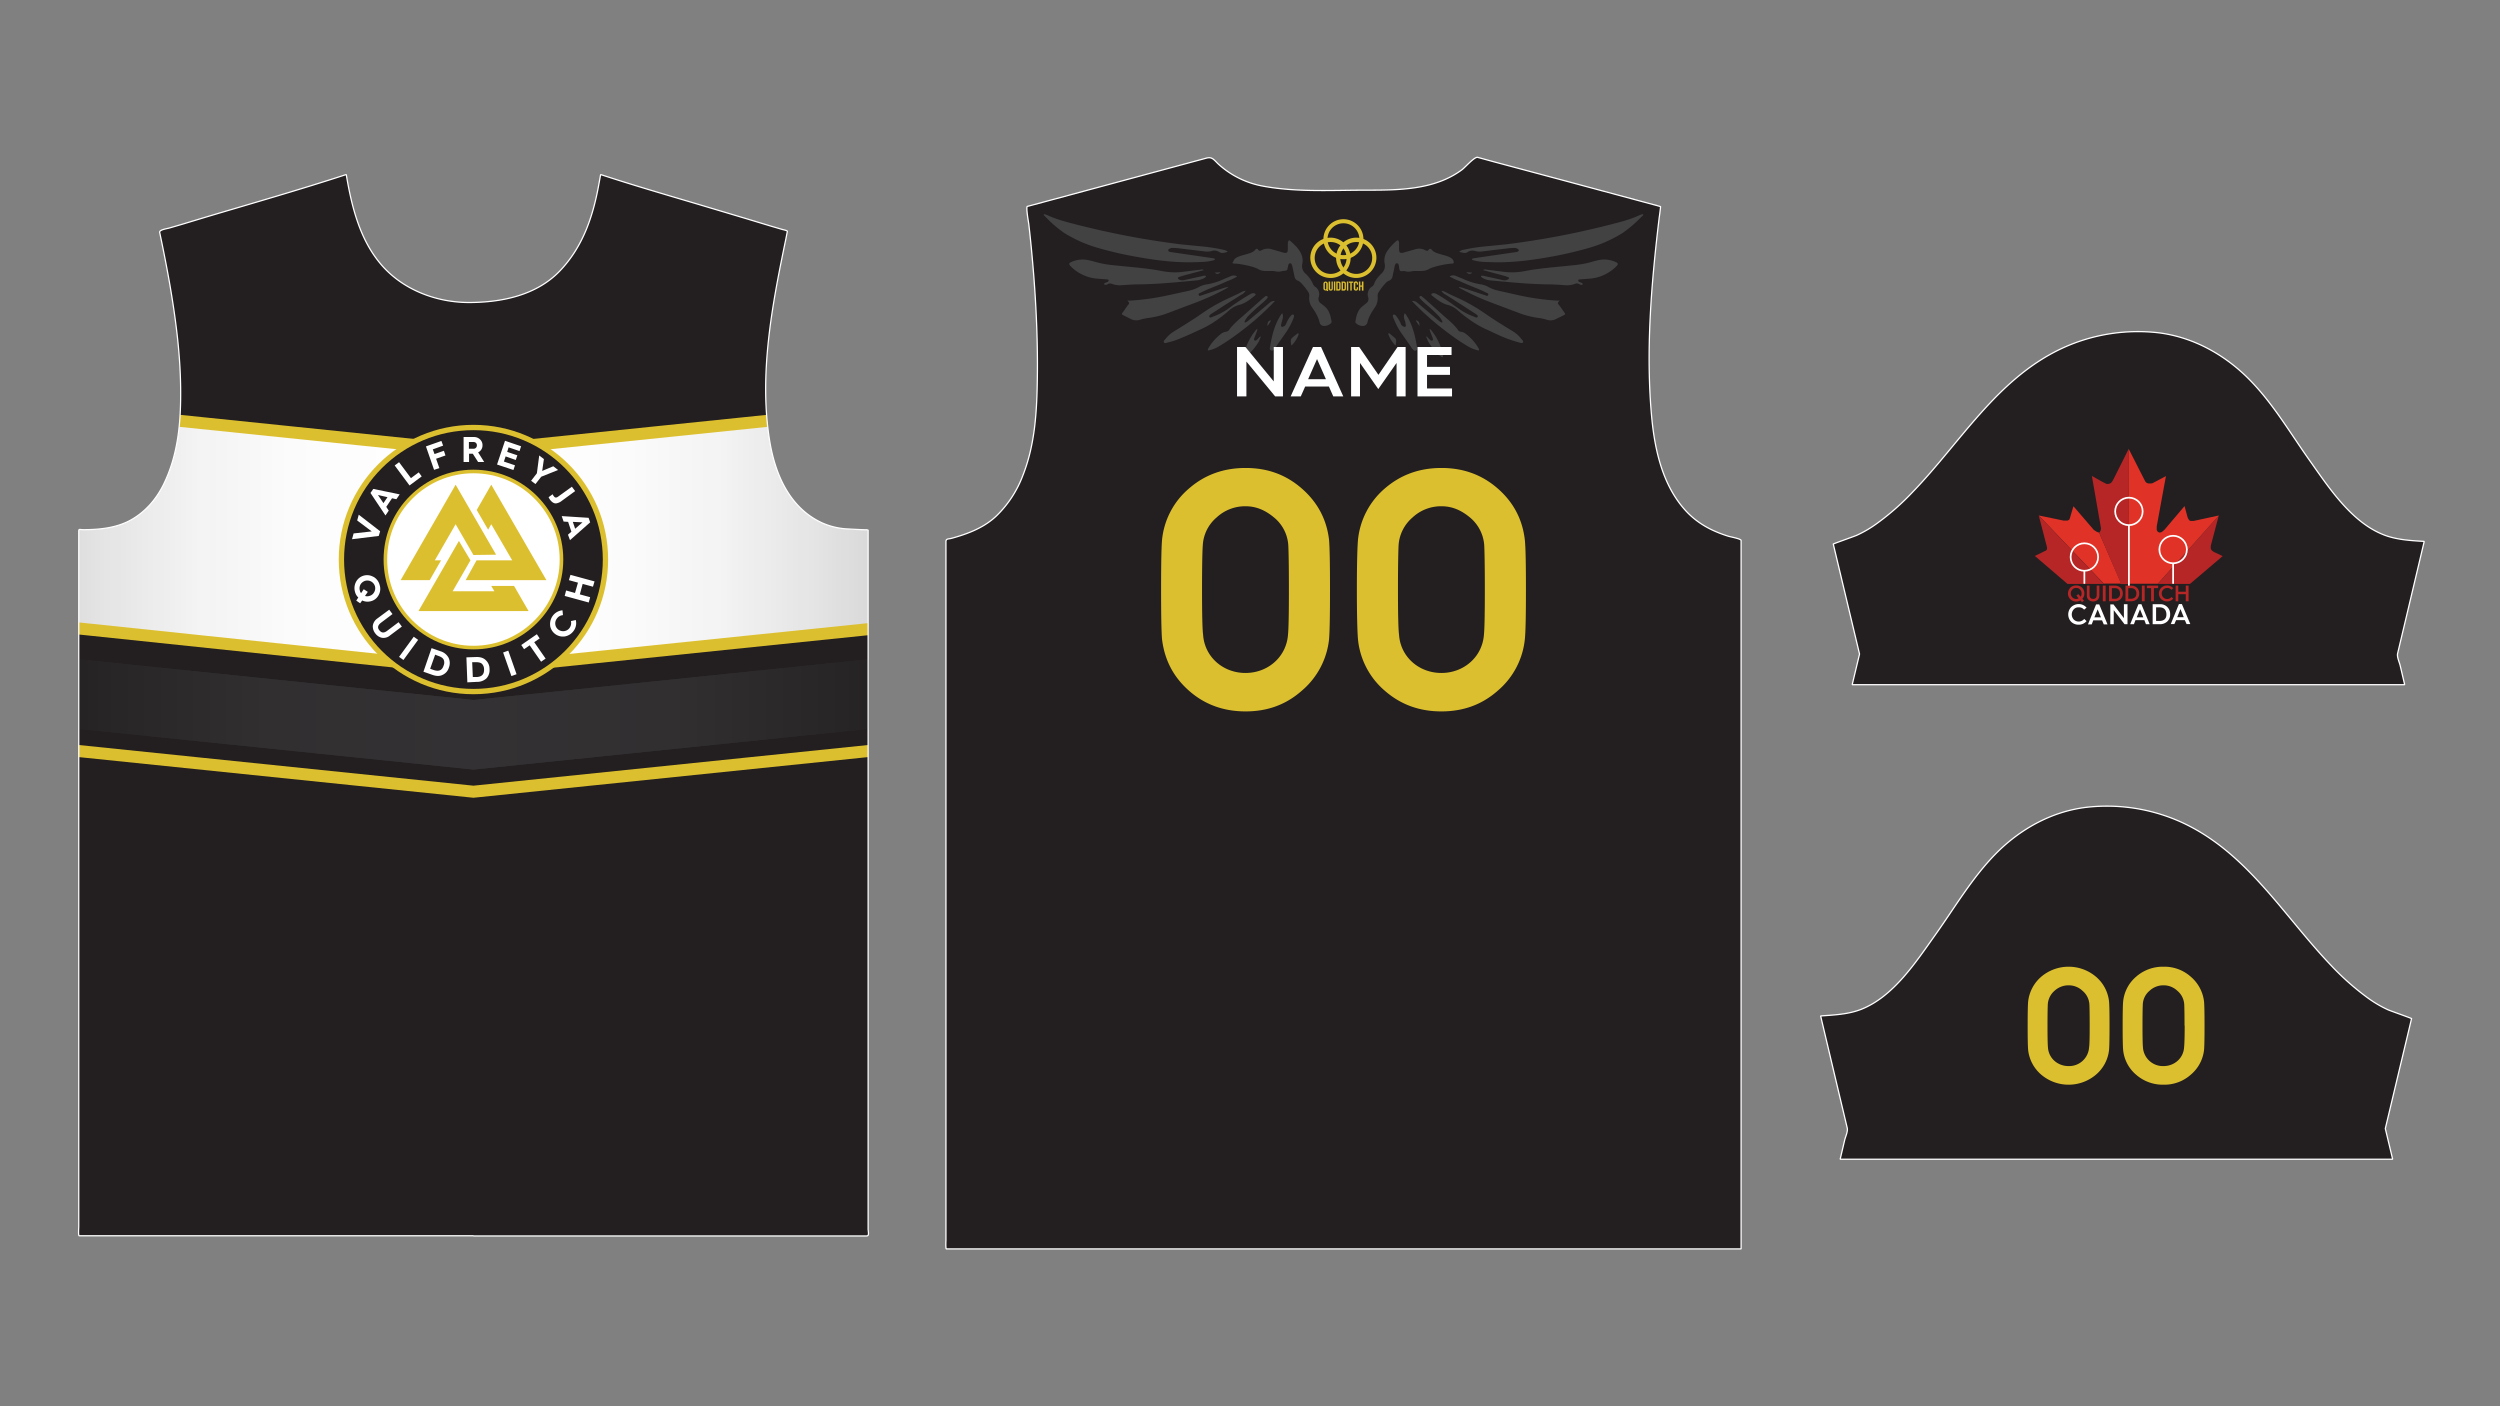 <svg id="Layer_1" data-name="Layer 1" xmlns="http://www.w3.org/2000/svg" xmlns:xlink="http://www.w3.org/1999/xlink" width="1600" height="900" viewBox="0 0 1600 900"><rect x="0" y="0" width="1600" height="900" fill="#808080" stroke="none"/><defs><clipPath id="clip-path"><path d="M1190.1,418.6l-4.7,19.6H1539l-2.9-12.3c-.5-2.1-2.2-5.6-1.6-7.8l5.1-21.4,11.9-50.2c-8.6-.5-17.7-1-25.9-4.2-20.7-8.1-35.1-30.2-47.5-47.7s-23.4-36.4-38.5-51.7-35.1-27-58-29.9a115.6,115.6,0,0,0-62.9,10.4c-41,19.6-64,59.8-94.5,91.4a161.6,161.6,0,0,1-22.8,20.1,75,75,0,0,1-13.1,7.7c-1.9.8-15,5.4-15,5.6l16.8,70.4Z" fill="none"/></clipPath><clipPath id="clip-path-2"><path d="M1526.6,722.3l4.7,19.6H1177.7l2.9-12.3c.5-2.1,2.2-5.6,1.6-7.8l-5.1-21.4-11.9-50.2c8.6-.6,17.7-1,25.9-4.2,20.7-8.1,35.1-30.3,47.5-47.7s23.5-36.4,38.5-51.7,35.1-27.1,58-29.9a115.6,115.6,0,0,1,62.9,10.4c41,19.6,64,59.7,94.5,91.4a167.4,167.4,0,0,0,22.8,20.1,75,75,0,0,0,13.1,7.7c1.9.8,15,5.4,15,5.6l-16.8,70.4Z" fill="none"/></clipPath><clipPath id="clip-path-3"><path d="M859.9,799.3h254.4V345.9c0-1.1-6.9-2.3-8.1-2.7-11-3.4-20.6-8.6-28.2-17.3-13.8-15.7-18.8-37.4-20.8-57.7-4.1-42.6-.4-86.7,4.7-129,.1-.6,1-7,.8-7l-2.1-.6-13.4-3.6-46.8-12.6-44.5-11.9-10.2-2.8c-2-.5-8,6.4-10,7.9-17.6,13.1-40.7,13.1-61.7,13.1s-43.9,1.4-65.3-2.5a57.7,57.7,0,0,1-28.4-13.7c-3.2-2.8-4.2-5.4-8.2-4.3l-13.7,3.7-91.2,24.6-9.7,2.6c-1,.3.7,9.8.9,11.2,1.3,11,2.3,22,3.2,33.1,1.7,21.8,2.6,43.7,2.3,65.5s-1.5,42.5-9.2,62.2A70.7,70.7,0,0,1,637.9,330c-8,7.7-18.3,11.6-28.8,14.5-2.2.6-3.7.1-3.7,2.2V793.4c0,.7-.3,5.9.3,5.9Z" fill="none"/></clipPath><clipPath id="clip-path-4"><path d="M303,791H554.7c1.8,0,.9-2.8.9-4.4V339c0,.3-13.7-.5-15-.6a45.2,45.2,0,0,1-15.2-4.1c-19.8-9.5-29-30.1-32.6-50.9-7.4-43.1,1.4-88.4,10.2-130.7l.9-4.6c.1-.6-2.8-1.1-3.4-1.3l-7.5-2.2L477.8,140,447,130.8c-20.9-6.2-41.9-12.3-62.6-19.1l-1,5.5c-3.7,20.9-10.2,40.7-25.2,56.3s-37.3,20.1-58.1,20.1-42.2-8.1-56-24.1-19-37.1-22.5-57.8c-29.7,9.7-59.8,18.3-89.7,27.2l-15.2,4.6-8.2,2.4c-1.7.5-6.7,1.1-6.3,2.9,2.3,10.8,4.4,21.5,6.3,32.2,3.8,22,6.8,44.2,7.1,66.6s-1.5,43.3-11,62.6c-4.7,9.4-11.4,17.2-20.5,22.4S64,339,53.4,339c-2.7,0-3-.8-3,1.4V785.1c0,.6-.4,5.8.3,5.8H303Z" fill="none"/></clipPath><clipPath id="clip-path-5"><path d="M298.5,814.5H575.4c2,0,1.1-3,1.1-4.8V317.4c0,.3-15.2-.5-16.5-.7a54.2,54.2,0,0,1-16.8-4.4c-21.7-10.5-29.5-25.3-29.5-25.3-11.4-30.9,1.6-97.3,11.2-143.8l1-5c.1-.7-8.5-2.8-9.2-3.1l-2.7-.8-16.8-5c-11.3-3.4-29.9-10.3-41.2-13.7-23-6.8-60.1-17.9-82.9-25.4-.4,2.1.3.1-.4,2.1-9.9,30.3-9,35.6-17.5,53.2-10.4,21.5-30.7,25.3-53.7,25.2s-45.8-11.4-53.6-33.4c-6.8-19.2-6.8-19.2-13.8-46.3-32.7,10.7-80.1,21.9-113,31.7-5.6,1.7-19.2,7.1-24.8,8.8l-8.9,2.6c-1.9.6-7.4,1.2-7,3.3,2.5,11.7,4.9,23.5,6.9,35.3,4.2,24.2,4.8,19.5,5.2,44.1s-1.7,47.6-12.2,68.9c-5.1,10.3-12.5,18.8-22.6,24.5s-22,7-33.8,7.1c-2.8,0-3.2-.8-3.2,1.5V808.1c0,.7-.4,6.4.3,6.4Z" fill="none"/></clipPath><linearGradient id="linear-gradient" x1="9.34" y1="560.32" x2="578.5" y2="560.32" gradientTransform="matrix(1, 0, 0, -1, 0, 903.63)" gradientUnits="userSpaceOnUse"><stop offset="0" stop-color="#fff" stop-opacity="0.8"/><stop offset="0.1" stop-color="#fff" stop-opacity="0.88"/><stop offset="0.21" stop-color="#fff" stop-opacity="0.95"/><stop offset="0.34" stop-color="#fff" stop-opacity="0.99"/><stop offset="0.5" stop-color="#fff"/><stop offset="0.66" stop-color="#fff" stop-opacity="0.99"/><stop offset="0.79" stop-color="#fff" stop-opacity="0.95"/><stop offset="0.9" stop-color="#fff" stop-opacity="0.88"/><stop offset="1" stop-color="#fff" stop-opacity="0.8"/></linearGradient><linearGradient id="linear-gradient-2" x1="20.53" y1="447.89" x2="578.5" y2="447.89" gradientTransform="matrix(1, 0, 0, -1, 0, 903.63)" gradientUnits="userSpaceOnUse"><stop offset="0" stop-color="#231f20"/><stop offset="0.07" stop-color="#282526"/><stop offset="0.26" stop-color="#312f30"/><stop offset="0.49" stop-color="#333133"/><stop offset="0.73" stop-color="#312f30"/><stop offset="0.93" stop-color="#282526"/><stop offset="1" stop-color="#231f20"/></linearGradient><linearGradient id="linear-gradient-3" x1="27.52" y1="447.54" x2="578.5" y2="447.54" xlink:href="#linear-gradient-2"/></defs><title>Artboard 1</title><path d="M785.8,161.2c-2,.5-3.7,1.3-5.5.1a5.9,5.9,0,0,0-5-.6,12.5,12.5,0,0,1-5.1.1l-16-1.9a28.8,28.8,0,0,0-4.1-.2,4.3,4.3,0,0,0-2,.7.9.9,0,0,0,.1,1.6l1.7.4,24.7,3.6,2.4.4c.3.1.5.2.5.5a.7.7,0,0,1-.5.7l-.8.2a54.9,54.9,0,0,1-11.4,1c-12.2.4-24.2-1.1-36.1-3.2a241.5,241.5,0,0,1-25.2-5.7,87.6,87.6,0,0,1-22.4-9.8,78.2,78.2,0,0,1-11.2-9.5l-1.8-1.7a.6.6,0,0,1-.1-.6c.1-.3.4-.2.6-.2l1.5.5c5.9,2.8,12.1,4.4,18.4,6A531.9,531.9,0,0,0,756,156.4c4.4.6,8.8.9,13.2,1.3a95,95,0,0,1,14,2.3A4.1,4.1,0,0,1,785.8,161.2Z" fill="#e6e7e8"/><path d="M770.4,172.9l-2.2.6c-3.9,1-7.7,2.1-11.6,3a14.5,14.5,0,0,0-2.2.9c-.6.3-.7.7-.1,1.2a2.9,2.9,0,0,0,2,.7,8.6,8.6,0,0,0,2.8-.3l10.4-2.4a3.9,3.9,0,0,1,2.4,0c-.1.7-.6,1-1.1,1.3a12,12,0,0,1-4.5,1.5c-12.7,1.2-25.3,2.5-38,2.6-3.3,0-6.6.3-9.8.5a15.1,15.1,0,0,1-7-.9,2.6,2.6,0,0,0-2.3.1.9.9,0,0,1-.7.3c-.6.2-1.5.4-1.7-.2s.7-.8,1.2-1l.5-.2c.6-.2,1.2-.5,1.1-1.2s-.8-.6-1.3-.6l-6.6-.6a26.5,26.5,0,0,1-15.9-7.2l-.6-.6c-1.3-1.4-1.2-2,.5-2.7a18.1,18.1,0,0,1,11-1.3l5.8,1.6c5.5,1.4,11.1,1.8,16.6,2.3,8.3.9,16.6,1.6,24.8,3.2a42.1,42.1,0,0,0,14.6.3l9.8-1.2A2.1,2.1,0,0,1,770.4,172.9Z" fill="#e6e7e8"/><path d="M791.9,176.9a35.5,35.5,0,0,1-6.6,3.1c-3.4,1.6-6.9,3-10.4,4.4s-4.3,1.8-6.4,2.9c-.6.3-1.7.5-1.2,1.5s1.2.4,1.8.2l14.1-4.6a12.3,12.3,0,0,1,2.9-.7,1.4,1.4,0,0,1-1,.8,135.5,135.5,0,0,1-19.3,9l-18.2,6.9a62.3,62.3,0,0,1-13.4,3.2,21.8,21.8,0,0,0-4.4,1.1,8.9,8.9,0,0,1-6.4-.6l-4.5-2.3c-1.1-.6-1.2-.7-.5-1.8s2-2.7,2.9-4.1,1.8-1.6.7-2.9.1-.5.3-.6h.9a149.6,149.6,0,0,0,24.8-3.5c4.3-.8,8.5-1.8,12.8-2.8a25.4,25.4,0,0,0,6.5-2.4,13.3,13.3,0,0,1,5.2-1.7,42.7,42.7,0,0,0,11-3.5l4.1-1.7A4.4,4.4,0,0,1,791.9,176.9Z" fill="#e6e7e8"/><path d="M824.8,153.9a.8.8,0,0,1,.8.2,26.4,26.4,0,0,1,6.7,7.4,10.6,10.6,0,0,1,1.2,7.2,6.6,6.6,0,0,0,2,6.3c2,2,3.9,4,4.8,6.8a4,4,0,0,0,1.6,1.8,5.9,5.9,0,0,1,2.2,6.5,3.3,3.3,0,0,0,1.6,4.3l1.7,1.4c3.3,2.5,4.1,6.2,4.8,9.9a1.1,1.1,0,0,1-.4,1.2,6.3,6.3,0,0,1-4.9,1.7,2.9,2.9,0,0,1-2.4-2.3c-.8-3.6-2.7-6.5-4.7-9.5a10.7,10.7,0,0,1-1.9-6.9,3.9,3.9,0,0,0-.6-3,47.1,47.1,0,0,0-4.4-5.6,7,7,0,0,0-2.5-1.7,3.2,3.2,0,0,1-1.9-2.6l-1.2-5.6-.3-1.3c-.2-.7-.4-1.6-1.3-1.6s-1.2,1-1.3,1.8a12.9,12.9,0,0,1-.4,1.9c-.3,2.3-1.5.9-3.8,1.4a9.3,9.3,0,0,1-3.7.2c-3.8-.9-7.6.5-11.1-1.5s-12.1-3.4-14.9-3.5c-1.2-.1-1.4-.6-1-1.8,1.4-4.1,11.3-3.6,13.8-7,.6-.8,1.4-1.1,2-.1s1.1.7,1.8.4l.8-.3a9.2,9.2,0,0,1,6.3-.4l6,1.8,1.2.3c2.3.5,2.8.1,2.9-2.2s-.1-2.4,0-3.6A2.9,2.9,0,0,1,824.8,153.9Z" fill="#e6e7e8"/><path d="M797.2,186.1a6.4,6.4,0,0,1-2.9,2.6l-9.7,6.1-9.1,5.9c-.7.5-1.9,1.2-1.5,2.1s1.7.1,2.5-.2a44.3,44.3,0,0,0,9.4-4.9,132.9,132.9,0,0,1,14.1-9.4,3.3,3.3,0,0,1,2.7-.6c1,.3,1.2.9.4,1.5-3,2.4-6,4.9-9.9,5.9a15.9,15.9,0,0,0-6.4,3.4,84.2,84.2,0,0,1-9.4,7.3,60.7,60.7,0,0,1-9,5c-2.4,1-4.7,2.3-7.1,3.3a81,81,0,0,1-13.5,5c-1,.2-2.3.9-2.9-.1s.7-1.6,1.3-2.4a18,18,0,0,1,5.3-4.6c5.9-3.6,11.7-7.2,17.4-11.1a101.5,101.5,0,0,1,13.4-8.1c4.1-2.1,8.4-3.8,12.5-6A6.8,6.8,0,0,1,797.2,186.1Z" fill="#e6e7e8"/><path d="M796.7,206.5a6.3,6.3,0,0,0,2.4-1.4l13.3-11.3a5.3,5.3,0,0,1,3.6-1.3l-2.5,2.7a187.3,187.3,0,0,1-20.7,17.9,138.7,138.7,0,0,1-12.9,8.7,22.8,22.8,0,0,1-6.1,2.4c-.8.2-.9-.2-.7-.7v-.2a31,31,0,0,1,9-10.1,6.8,6.8,0,0,1,2.5-.9,2.7,2.7,0,0,0,1.9-1c2.6-3.7,6.2-6.6,9.6-9.6L808,191.1l1.5-1.2c.5-.5,1.1-.6,1.5-.2s.2.9-.2,1.3a31.9,31.9,0,0,1-4.2,4c-2.7,2.3-5.3,4.7-7.7,7.2a12.5,12.5,0,0,0-2.1,3A1.2,1.2,0,0,0,796.7,206.5Z" fill="#e6e7e8"/><path d="M820.7,200.5a5.8,5.8,0,0,1,.1,3.9c-.3,1.2-.7,2.3-.9,3.5s.5,1.6,1.7,1a3.9,3.9,0,0,0,1.8-2.2,16.7,16.7,0,0,1,2.5-4.3,2.7,2.7,0,0,1,1.1-1c.8-.3,1.4,0,1.2.9a12.1,12.1,0,0,1-.5,1.8,40.6,40.6,0,0,1-4.7,8.7l-6.5,9.4a5.8,5.8,0,0,1-1.8,2,1.3,1.3,0,0,1-2.1-1v-.3c1.2-7.6,2.9-15.2,7.5-21.8Z" fill="#e6e7e8"/><path d="M804.8,210.6a16,16,0,0,1-1,3.1c-.3.9-.7,1.7-1,2.6s-.4,1.2.2,1.5,1.1,0,1.5-.4l2.1-2.2a1.1,1.1,0,0,1,0,1.1,20.2,20.2,0,0,1-1.4,3,34.7,34.7,0,0,1-7.3,8.5l-.6.5c-.7.5-1.1.3-1.1-.5a9.1,9.1,0,0,1,.3-2.3,37.6,37.6,0,0,1,7.4-14.3A1.2,1.2,0,0,1,804.8,210.6Z" fill="#e6e7e8"/><path d="M826.6,221.1c-.2-.4-.3-.5-.3-.7-.4-3.3-.4-3.3,2.1-5.4l1.8-1.4c.2-.1.4-.4.7-.2a.5.5,0,0,1,.1.8A17.7,17.7,0,0,1,826.6,221.1Z" fill="#e6e7e8"/><path d="M813.4,205c-.4,1.4-1.4,2.3-2.1,3.7C811.1,206.3,811.7,205.3,813.4,205Z" fill="#e6e7e8"/><path d="M777.4,174.5l3.9-.3C779.7,175.6,778.9,175.7,777.4,174.5Z" fill="#e6e7e8"/><path d="M933.9,161.2c2,.5,3.7,1.3,5.5.1a5.7,5.7,0,0,1,4.9-.6,13,13,0,0,0,5.2.1l16-1.9a28.2,28.2,0,0,1,4.1-.2,4.8,4.8,0,0,1,2,.7.9.9,0,0,1-.2,1.6l-1.6.4L945.1,165l-2.4.4c-.3.1-.6.2-.5.5a.7.7,0,0,0,.5.7l.8.2a54.3,54.3,0,0,0,11.4,1c12.1.4,24.1-1.1,36.1-3.2a234.1,234.1,0,0,0,25.1-5.7,88.3,88.3,0,0,0,22.5-9.8,78.2,78.2,0,0,0,11.2-9.5,13.7,13.7,0,0,0,1.7-1.7.5.5,0,0,0,.2-.6c-.2-.3-.4-.2-.6-.2l-1.5.5c-5.9,2.8-12.2,4.4-18.4,6a531.9,531.9,0,0,1-67.5,12.8c-4.4.6-8.8.9-13.2,1.3a92.9,92.9,0,0,0-14,2.3A3.9,3.9,0,0,0,933.9,161.2Z" fill="#e6e7e8"/><path d="M949.3,172.9l2.2.6,11.5,3a15.7,15.7,0,0,1,2.3.9c.6.3.7.7.1,1.2a3.1,3.1,0,0,1-2.1.7,8.3,8.3,0,0,1-2.7-.3l-10.4-2.4a3.9,3.9,0,0,0-2.4,0c0,.7.5,1,1,1.3a13.1,13.1,0,0,0,4.6,1.5c12.6,1.2,25.3,2.5,38,2.6,3.3,0,6.5.3,9.8.5a15.1,15.1,0,0,0,7-.9,2.6,2.6,0,0,1,2.3.1.9.9,0,0,0,.6.3c.7.2,1.5.4,1.8-.2s-.7-.8-1.3-1l-.4-.2c-.6-.2-1.2-.5-1.1-1.2s.8-.6,1.3-.6l6.6-.6a26.5,26.5,0,0,0,15.9-7.2l.6-.6c1.2-1.4,1.2-2-.5-2.7a18.1,18.1,0,0,0-11-1.3l-5.9,1.6c-5.4,1.4-11,1.8-16.6,2.3-8.2.9-16.5,1.6-24.7,3.2a42.1,42.1,0,0,1-14.6.3l-9.8-1.2C950.7,172.5,950,172.2,949.3,172.9Z" fill="#e6e7e8"/><path d="M927.8,176.9a32.7,32.7,0,0,0,6.6,3.1c3.4,1.6,6.9,3,10.3,4.4s4.4,1.8,6.5,2.9c.6.3,1.7.5,1.2,1.5s-1.2.4-1.8.2l-14.1-4.6a12.3,12.3,0,0,0-2.9-.7,1.4,1.4,0,0,0,1,.8,135.5,135.5,0,0,0,19.3,9l18.2,6.9a62.3,62.3,0,0,0,13.4,3.2,21.8,21.8,0,0,1,4.4,1.1,8.9,8.9,0,0,0,6.4-.6l4.5-2.3c1.1-.6,1.2-.7.5-1.8s-2-2.7-3-4.1-1.8-1.6-.6-2.9-.1-.5-.3-.6h-.9a148.1,148.1,0,0,1-24.8-3.5c-4.3-.8-8.5-1.8-12.8-2.8a25.4,25.4,0,0,1-6.5-2.4,13.3,13.3,0,0,0-5.2-1.7,42.7,42.7,0,0,1-11-3.5l-4.1-1.7A4.4,4.4,0,0,0,927.8,176.9Z" fill="#e6e7e8"/><path d="M894.9,153.9a.8.8,0,0,0-.8.2,26.4,26.4,0,0,0-6.7,7.4,10.1,10.1,0,0,0-1.2,7.2,6.6,6.6,0,0,1-2,6.3c-2,2-3.9,4-4.8,6.8a4,4,0,0,1-1.6,1.8,5.9,5.9,0,0,0-2.2,6.5,3.3,3.3,0,0,1-1.6,4.3l-1.7,1.4c-3.4,2.5-4.1,6.2-4.8,9.9a1.1,1.1,0,0,0,.4,1.2,6.3,6.3,0,0,0,4.9,1.7,3,3,0,0,0,2.4-2.3c.8-3.6,2.7-6.5,4.7-9.5a10,10,0,0,0,1.8-6.9,4.5,4.5,0,0,1,.7-3,59.3,59.3,0,0,1,4.3-5.6,8.3,8.3,0,0,1,2.6-1.7,3.2,3.2,0,0,0,1.9-2.6l1.2-5.6a6.1,6.1,0,0,1,.3-1.3c.2-.7.4-1.6,1.3-1.6s1.2,1,1.3,1.8a12.5,12.5,0,0,0,.3,1.9c.4,2.3,1.6.9,3.9,1.4a9.2,9.2,0,0,0,3.7.2c3.8-.9,7.6.5,11.1-1.5s12.1-3.4,14.9-3.5c1.2-.1,1.4-.6,1-1.8-1.5-4.1-11.3-3.6-13.8-7-.6-.8-1.4-1.1-2-.1s-1.1.7-1.8.4l-.9-.3a8.8,8.8,0,0,0-6.2-.4l-6,1.8a5.3,5.3,0,0,1-1.2.3c-2.4.5-2.8.1-2.9-2.2v-3.6A2.9,2.9,0,0,0,894.9,153.9Z" fill="#e6e7e8"/><path d="M922.5,186.1a6.4,6.4,0,0,0,2.9,2.6l9.7,6.1,9.1,5.9c.7.5,1.9,1.2,1.5,2.1s-1.7.1-2.5-.2a44.3,44.3,0,0,1-9.4-4.9,134.2,134.2,0,0,0-14.2-9.4,3,3,0,0,0-2.6-.6c-1,.3-1.2.9-.4,1.5,3,2.4,6,4.9,9.9,5.9a15.9,15.9,0,0,1,6.4,3.4,84.2,84.2,0,0,0,9.4,7.3,60.7,60.7,0,0,0,9,5c2.4,1,4.7,2.3,7.1,3.3a81,81,0,0,0,13.5,5c1,.2,2.3.9,2.9-.1s-.8-1.6-1.3-2.4a19.3,19.3,0,0,0-5.3-4.6c-5.9-3.6-11.7-7.2-17.4-11.1a101.5,101.5,0,0,0-13.4-8.1c-4.1-2.1-8.5-3.8-12.5-6A7.6,7.6,0,0,0,922.5,186.1Z" fill="#e6e7e8"/><path d="M923,206.5a6.3,6.3,0,0,1-2.4-1.4l-13.3-11.3a5.4,5.4,0,0,0-3.7-1.3l2.5,2.7a198,198,0,0,0,20.8,17.9,151.9,151.9,0,0,0,12.8,8.7,23.4,23.4,0,0,0,6.2,2.4c.8.2.8-.2.6-.7v-.2a32.2,32.2,0,0,0-9-10.1,8.4,8.4,0,0,0-2.5-.9,2.7,2.7,0,0,1-1.9-1c-2.6-3.7-6.2-6.6-9.6-9.6l-11.8-10.6-1.5-1.2a1.1,1.1,0,0,0-1.6-.2c-.6.4-.1.9.2,1.3a40.7,40.7,0,0,0,4.3,4c2.7,2.3,5.3,4.7,7.7,7.2a12.5,12.5,0,0,1,2.1,3A1.2,1.2,0,0,1,923,206.5Z" fill="#e6e7e8"/><path d="M899,200.5a5.3,5.3,0,0,0-.1,3.9c.3,1.2.7,2.3.9,3.5s-.5,1.6-1.7,1a3.9,3.9,0,0,1-1.8-2.2,20.2,20.2,0,0,0-2.5-4.3,2.7,2.7,0,0,0-1.1-1c-.8-.3-1.4,0-1.3.9l.6,1.8a40.6,40.6,0,0,0,4.7,8.7l6.5,9.4a5.8,5.8,0,0,0,1.8,2,1.3,1.3,0,0,0,2.1-1v-.3c-1.2-7.6-3-15.2-7.5-21.8Z" fill="#e6e7e8"/><path d="M914.9,210.6a16,16,0,0,0,1,3.1c.3.9.7,1.7,1,2.6s.4,1.2-.2,1.5-1.1,0-1.5-.4l-2.2-2.2a1.4,1.4,0,0,0,.1,1.1,20.2,20.2,0,0,0,1.4,3,36.5,36.5,0,0,0,7.2,8.5c.3.1.5.4.7.5s1.1.3,1.1-.5a9.1,9.1,0,0,0-.3-2.3,37.6,37.6,0,0,0-7.4-14.3A1.2,1.2,0,0,0,914.9,210.6Z" fill="#e6e7e8"/><path d="M893.1,221.1l.3-.7c.4-3.3.4-3.3-2.1-5.4l-1.8-1.4c-.2-.1-.5-.4-.8-.2a.8.8,0,0,0-.1.8A19.2,19.2,0,0,0,893.1,221.1Z" fill="#e6e7e8"/><path d="M906.2,205c.4,1.4,1.5,2.3,2.2,3.7C908.6,206.3,908,205.3,906.2,205Z" fill="#e6e7e8"/><path d="M942.3,174.5l-3.9-.3C940,175.6,940.8,175.7,942.3,174.5Z" fill="#e6e7e8"/><path d="M791.7,253.7V222.1h5.4L815.2,244V222.1h5.9v31.6h-5l-18.5-22.3v22.3Z" fill="#dcbf30"/><path d="M826,253.7l14.3-31.6h5.2l14.3,31.6h-6.5l-2.8-6.3H835.3l-2.8,6.3Zm11.2-11h11.4l-5.7-12.8Z" fill="#dcbf30"/><path d="M864.7,253.7V222.1h5.2l12.3,17.7,12.2-17.7h5.2v31.6h-5.8V232.3L882.2,249l-11.7-16.6v21.3Z" fill="#dcbf30"/><path d="M907.2,253.7V222.1H929v5.1H913.3v7.6H928v5.1H913.3v8.7h16v5.1Z" fill="#dcbf30"/><path d="M851.2,377.3c0,16.6-.2,27.1-.6,31.9a49.5,49.5,0,0,1-17.5,32.9c-10.1,8.9-21.9,13.2-36,13.2s-26-4.3-36.2-13.2a49.6,49.6,0,0,1-17.2-32.9c-.4-4.8-.6-15.3-.6-31.9s.2-27,.6-31.7a49.8,49.8,0,0,1,17.2-33c10.2-8.8,22.2-13.1,36.2-13.1s25.9,4.3,36,13.1,16,19.8,17.5,33C851,350.3,851.2,360.9,851.2,377.3Zm-26.3,0c0-15.3-.2-24.8-.4-28.5a25.3,25.3,0,0,0-9-17.6,26,26,0,0,0-18.4-7.2,26.8,26.8,0,0,0-18.5,7.2,25.4,25.4,0,0,0-8.8,17.6c-.2,3.7-.4,13.2-.4,28.5s.2,25.4.6,29.1c1.1,14,12.7,24.3,27.1,24.3s26.1-10.3,27.2-24.3Q824.9,400.9,824.9,377.3Z" fill="#dcbf30"/><path d="M976.6,377.3c0,16.6-.2,27.1-.6,31.9a49.5,49.5,0,0,1-17.5,32.9c-10.1,8.9-22,13.2-36,13.2s-26-4.3-36.2-13.2a49.6,49.6,0,0,1-17.2-32.9c-.4-4.8-.6-15.3-.6-31.9s.2-27,.6-31.7a49.8,49.8,0,0,1,17.2-33c10.2-8.8,22.2-13.1,36.2-13.1s25.9,4.3,36,13.1,16,19.8,17.5,33C976.4,350.3,976.6,360.9,976.6,377.3Zm-26.3,0c0-15.3-.2-24.8-.4-28.5a25.3,25.3,0,0,0-9-17.6,26,26,0,0,0-18.4-7.2,26.8,26.8,0,0,0-18.5,7.2,25.4,25.4,0,0,0-8.8,17.6c-.2,3.7-.5,13.2-.5,28.5s.3,25.4.7,29.1c1.1,14,12.7,24.3,27.1,24.3s26.1-10.3,27.2-24.3Q950.3,400.9,950.3,377.3Z" fill="#dcbf30"/><path d="M859.8,165.9a12.9,12.9,0,1,1,12.9-12.8A12.8,12.8,0,0,1,859.8,165.9Zm0-23A10.2,10.2,0,1,0,870,153.1,10.2,10.2,0,0,0,859.8,142.9Z" fill="#231f20"/><path d="M851.6,177.9A12.9,12.9,0,1,1,864.5,165,12.8,12.8,0,0,1,851.6,177.9Zm0-23a10.2,10.2,0,0,0,0,20.3,10.2,10.2,0,1,0,0-20.3Z" fill="#231f20"/><path d="M868.1,177.9A12.9,12.9,0,1,1,880.9,165,12.9,12.9,0,0,1,868.1,177.9Zm0-23A10.2,10.2,0,1,0,878.2,165,10.1,10.1,0,0,0,868.1,154.9Z" fill="#231f20"/><path d="M847,181.6a1.4,1.4,0,1,1,2.8,0v3a1.9,1.9,0,0,1-.2.8h.4v.8h-.2c-.4,0-.6-.1-.7-.4h-.7a1.3,1.3,0,0,1-1.4-1.4Zm1,3c0,.5.1.6.4.6s.5-.1.5-.6v-3.1c0-.4-.2-.5-.5-.5s-.4.1-.4.5Z" fill="#231f20"/><path d="M851.3,180.2v4.5c0,.4.1.5.4.5s.5-.1.5-.5v-4.5h.9v4.4a1.3,1.3,0,0,1-1.4,1.5c-.9,0-1.3-.6-1.3-1.5v-4.4Z" fill="#231f20"/><path d="M853.7,180.2h.9V186h-.9Z" fill="#231f20"/><path d="M855.3,180.2h1.4c.9,0,1.3.5,1.3,1.4v2.9c0,1-.4,1.5-1.3,1.5h-1.4Zm.9.8v4.2h.5c.3,0,.4-.2.4-.6v-3c0-.4-.1-.6-.4-.6Z" fill="#231f20"/><path d="M858.6,180.2h1.5c.9,0,1.3.5,1.3,1.4v2.9c0,1-.4,1.5-1.3,1.5h-1.5Zm.9.8v4.2h.5c.3,0,.5-.2.5-.6v-3c0-.4-.2-.6-.5-.6Z" fill="#231f20"/><path d="M862,180.2h.9V186H862Z" fill="#231f20"/><path d="M863.3,180.2h2.8v.8h-.9v5h-1v-5h-.9Z" fill="#231f20"/><path d="M869.1,183.8v.8c0,.9-.4,1.4-1.3,1.4a1.3,1.3,0,0,1-1.4-1.4v-3a1.3,1.3,0,0,1,1.4-1.5c.9,0,1.3.6,1.3,1.5v.5h-.8v-.6c0-.4-.2-.5-.5-.5s-.5.1-.5.5v3.1c0,.5.2.6.5.6s.5-.1.5-.6v-.8Z" fill="#231f20"/><path d="M870.6,186h-.9v-5.8h.9v2.5h1v-2.5h1V186h-1v-2.5h-1Z" fill="#231f20"/><g clip-path="url(#clip-path)"><path d="M1170.8,424.2c-6.2-25.8-8.3-57.5-14.4-83.3-.1-.2,14.4-5.3,16.5-6.2,5.1-2.1,9.9-5.3,14.4-8.4a188.9,188.9,0,0,0,25.1-22.2c33.5-34.8,54.7-73,99.8-94.6a127,127,0,0,1,69.2-11.4c25.2,3.1,46.1,14.9,63.8,32.8s28.5,29.4,42.1,48.5,29.5,43.6,52.3,52.5c8.9,3.5,19,4,28.5,4.6-4.4,18.4-8.6,45.3-13,63.7l-5.5,23.5c-.6,2.4,1.2,6.2,1.7,8.5l3.2,13.6H1165.6l5.2-21.6Z" fill="#231f20"/></g><path d="M1190.1,418.6l-4.7,19.6H1539l-2.9-12.3c-.5-2.1-2.2-5.6-1.6-7.8l5.1-21.4,11.9-50.2c-8.6-.5-17.7-1-25.9-4.2-20.7-8.1-35.1-30.2-47.5-47.7s-23.4-36.4-38.5-51.7-35.1-27-58-29.9a115.6,115.6,0,0,0-62.9,10.4c-41,19.6-64,59.8-94.5,91.4a161.6,161.6,0,0,1-22.8,20.1,75,75,0,0,1-13.1,7.7c-1.9.8-15,5.4-15,5.6l16.8,70.4Z" fill="none" stroke="#fff" stroke-linejoin="bevel" stroke-width="0.82"/><path d="M1346.5,373.6l-41.7-43.7,16,3.3h2a1.5,1.5,0,0,0,1.1-.4h.2a2.4,2.4,0,0,0,.6-1.1l2.3-7.7,13.1,15.2,1.9,1.2,1.1.4h.3l14.2,32.7h-10.3" fill="#e13227"/><path d="M1302.3,355.8l7-3.4.4-.3h0a1.5,1.5,0,0,0,.4-1.1v-.7l-5.3-20.4,41.7,43.8h-23.3m20.2-32.8h.1a3.6,3.6,0,0,0,.7-1l.3-.7c0-.2.1-.4.1-.6v-.7l-5.8-33.3,6.4,3.6,2.3,1.2a4.2,4.2,0,0,0,1.6.4l.7-.2h.1l.7-.3h.1a5.2,5.2,0,0,0,1.5-1.8l.7-1.3,9.4-18.8.3,86.4h-5.1Zm79.1,15-20.9,17.8H1381l39-43.7-5,18.9a5.9,5.9,0,0,0-.1,1.9v.3h0a2.8,2.8,0,0,0,1.2,1.6l.7.5Z" fill="#b62626"/><path d="M1420.1,329.9,1381,373.6h-18.4l-.3-86.4,10.7,21,.8.8h.1a2.5,2.5,0,0,0,1.7.4h1.1a3,3,0,0,0,1.6-.5l7.9-4.2-5.9,32.2V339a2.7,2.7,0,0,0,.6,1.2l.2.2.7.4h.5a2.5,2.5,0,0,0,1.6-.6l1.2-1,.2-.2,12.8-15.1,1.9,7a5.6,5.6,0,0,0,1.1,2,1.2,1.2,0,0,0,.9.5h1.9Z" fill="#e13227"/><path d="M1362.5,375.5V336.2" fill="none" stroke="#fff" stroke-miterlimit="10" stroke-width="1.11"/><circle cx="1362.5" cy="327.3" r="8.8" fill="none" stroke="#fff" stroke-miterlimit="10" stroke-width="1.11"/><path d="M1334,373.6v-8.3" fill="none" stroke="#fff" stroke-miterlimit="10" stroke-width="1.11"/><circle cx="1334" cy="356.5" r="8.8" fill="none" stroke="#fff" stroke-miterlimit="10" stroke-width="1.11"/><path d="M1390.8,373.6V360.5" fill="none" stroke="#fff" stroke-miterlimit="10" stroke-width="1.11"/><circle cx="1390.8" cy="351.7" r="8.8" fill="none" stroke="#fff" stroke-miterlimit="10" stroke-width="1.11"/><path d="M1325,376.1a5.3,5.3,0,0,1,3.8-1.4,5,5,0,0,1,3.7,1.4,5.1,5.1,0,0,1,1.5,3.7,4.7,4.7,0,0,1-1.3,3.4l1,1.2-1.2,1-1-1.2a5.3,5.3,0,0,1-2.7.8,5.4,5.4,0,0,1-3.8-1.5,5.2,5.2,0,0,1,0-7.3h0Zm1.3,6.2a3.2,3.2,0,0,0,2.5,1,2.6,2.6,0,0,0,1.5-.4l-1.4-1.7,1.2-1,1.5,1.7a3.1,3.1,0,0,0,.6-2.1,3.1,3.1,0,0,0-1-2.5,2.8,2.8,0,0,0-2.4-1,2.9,2.9,0,0,0-2.5,1,3.6,3.6,0,0,0,0,5Zm9.3-7.5h1.7v6c0,1.7.9,2.5,2.3,2.5s2.3-.8,2.3-2.5v-6h1.7V381a4,4,0,0,1-1.1,2.9,4.5,4.5,0,0,1-5.8,0,3.5,3.5,0,0,1-1.1-2.9Zm10.2,10v-10h1.8v10Zm4,0v-10h3.6a5.2,5.2,0,0,1,3.8,1.4,5.1,5.1,0,0,1,1.4,3.6,4.9,4.9,0,0,1-1.4,3.6,5.1,5.1,0,0,1-3.8,1.4Zm1.8-1.6h1.7a3.1,3.1,0,0,0,3.5-3.4c0-2-1-3.4-3.5-3.4h-1.7Zm8.7,1.6v-10h3.6a5.2,5.2,0,0,1,3.8,1.4,5.1,5.1,0,0,1,1.4,3.6,4.9,4.9,0,0,1-1.4,3.6,5.2,5.2,0,0,1-3.8,1.4Zm1.8-1.6h1.6c2.5,0,3.6-1.4,3.6-3.4s-1.1-3.4-3.6-3.4h-1.6Zm8.7,1.6v-10h1.8v10Zm5.9,0v-8.4H1374v-1.6h7.2v1.6h-2.7v8.4Zm14.2-8.4-1.2,1.1a3.3,3.3,0,0,0-2.7-1.2,3.5,3.5,0,0,0-3.5,3.6,3.5,3.5,0,0,0,6.2,2.2l1.2,1a5,5,0,0,1-3.9,1.8,5.3,5.3,0,0,1-3.8-1.4,5.2,5.2,0,0,1,0-7.3h0a5.3,5.3,0,0,1,7.7.3Zm1.5,8.4v-10h1.7v3.9h4.8v-3.9h1.8v10h-1.8v-4.5h-4.8v4.5Z" fill="#b62626"/><path d="M1335.4,388.9l-1.6,1.3a4,4,0,0,0-3.4-1.5,3.9,3.9,0,0,0-3.2,1.3,4.8,4.8,0,0,0,0,6.5,4.6,4.6,0,0,0,3.2,1.3,4.6,4.6,0,0,0,3.5-1.7l1.5,1.4a6.4,6.4,0,0,1-5,2.3,6.6,6.6,0,0,1-4.8-1.8,6.8,6.8,0,0,1,0-9.5,7.1,7.1,0,0,1,4.8-1.9,6.6,6.6,0,0,1,5,2.3Zm.9,10.7,5.2-12.8h2l5.3,12.8h-2.4l-1.1-2.6h-5.6l-1,2.6Zm4.1-4.5h4.2l-2.1-5.1Zm10.2,4.4V386.8h2l6.7,8.8v-8.9h2.3v12.8h-1.9l-6.9-9v9Zm12.7,0,5.3-12.8h1.9l5.3,12.8h-2.4l-1-2.6h-5.7l-1,2.6Zm4.2-4.4h4.2l-2.1-5.2Zm10.2,4.4V386.7h4.5a6.2,6.2,0,0,1,6.7,6.4,6,6,0,0,1-1.8,4.6,6.8,6.8,0,0,1-4.9,1.8Zm2.2-2.1h2.1c3.2,0,4.6-1.7,4.5-4.3s-1.3-4.4-4.5-4.4h-2.1Zm9.4,2,5.2-12.8h1.9l5.4,12.8h-2.4l-1.1-2.5h-5.6l-1.1,2.5Zm4.1-4.4h4.2l-2.1-5.2Z" fill="#fff"/><g clip-path="url(#clip-path-2)"><path d="M1544.5,727.7l5.2,21.6h-389l3.2-13.5c.6-2.4,2.4-6.2,1.8-8.6l-5.6-23.5c-4.4-18.4-8.5-45.2-12.9-63.6,9.5-.7,19.5-1.2,28.5-4.7,22.8-8.9,38.6-33.3,52.2-52.4s25.6-31.7,42.2-48.5,38.6-29.8,63.8-32.8a125.7,125.7,0,0,1,69.1,11.4c45.2,21.6,66.4,59.8,99.9,94.6a175.8,175.8,0,0,0,25.1,22.1,74.2,74.2,0,0,0,14.4,8.4c2.1.9,16.5,6,16.5,6.3-6.2,25.8-8.3,57.5-14.4,83.3Z" fill="#231f20"/></g><path d="M1526.6,722.3l4.7,19.6H1177.7l2.9-12.3c.5-2.1,2.2-5.6,1.6-7.8l-5.1-21.4-11.9-50.2c8.6-.6,17.7-1,25.9-4.2,20.7-8.1,35.1-30.3,47.5-47.7s23.5-36.4,38.5-51.7,35.1-27.1,58-29.9a115.6,115.6,0,0,1,62.9,10.4c41,19.6,64,59.7,94.5,91.4a167.4,167.4,0,0,0,22.8,20.1,75,75,0,0,0,13.1,7.7c1.9.8,15,5.4,15,5.6l-16.8,70.4Z" fill="none" stroke="#fff" stroke-linejoin="bevel" stroke-width="0.82"/><path d="M1350.1,656.4c0,8.1-.1,13.2-.3,15.5a24.1,24.1,0,0,1-8.4,15.9,27.1,27.1,0,0,1-35,0,24.3,24.3,0,0,1-8.4-15.9c-.2-2.3-.3-7.5-.3-15.5s.1-13,.3-15.3a24.5,24.5,0,0,1,8.4-16,27.1,27.1,0,0,1,35,0,24.1,24.1,0,0,1,8.4,16C1350,643.3,1350.1,648.5,1350.1,656.4Zm-12.7,0c0-7.4-.1-12-.2-13.8a12.3,12.3,0,0,0-4.4-8.5,12.8,12.8,0,0,0-8.9-3.5,13.2,13.2,0,0,0-9,3.5,12.5,12.5,0,0,0-4.3,8.5c-.1,1.8-.2,6.4-.2,13.8s.1,12.3.3,14.1c.5,6.8,6.2,11.8,13.2,11.8a12.8,12.8,0,0,0,13.1-11.8c.3-1.8.4-6.5.4-14.1Zm73.5,0c0,8.1-.1,13.2-.3,15.5a24.2,24.2,0,0,1-8.5,15.9,25.3,25.3,0,0,1-17.4,6.4,25.8,25.8,0,0,1-17.6-6.4,23.7,23.7,0,0,1-8.3-15.9c-.2-2.3-.3-7.5-.3-15.5s.1-13,.3-15.3a23.9,23.9,0,0,1,8.3-16,25.8,25.8,0,0,1,17.6-6.4,25.3,25.3,0,0,1,17.4,6.4,24.6,24.6,0,0,1,8.5,16C1410.8,643.3,1410.9,648.5,1410.9,656.4Zm-12.8,0c0-7.4-.1-12-.2-13.8a12.3,12.3,0,0,0-4.4-8.5,12.7,12.7,0,0,0-8.8-3.5,13,13,0,0,0-9,3.5,12.1,12.1,0,0,0-4.3,8.5c-.1,1.8-.2,6.4-.2,13.8s.1,12.3.3,14.1a12.8,12.8,0,0,0,13.1,11.8c7,0,12.7-5,13.2-11.8.2-1.8.4-6.5.4-14.1Z" fill="#dcbf2f"/><g clip-path="url(#clip-path-3)"><path d="M854.7,833.1h279.9V334.3c0-1.1-7.7-2.5-9-2.9-12.1-3.8-22.6-9.5-31-19.1-15.2-17.3-18-31.2-20.2-53.6-4.5-46.1-.3-96.4,5.2-141.9.1-.6,1.1-7.6.9-7.7l-2.4-.6-14.7-4-51.5-13.8L963,77.5c-3.7-1-8.7-2.8-12.4-3.8s-7.6,7.8-9.8,9.4c-19.4,14.5-44.8,14.5-68,14.5s-48.3,1.5-71.8-2.8a63.6,63.6,0,0,1-31.2-15c-3.5-3.1-4.6-5.9-9-4.7l-15.1,4.1-100.3,27L634.7,109c-1.1.3.8,10.8,1,12.4,1.4,12.1,2.5,24.2,3.5,36.4,1.9,24,2.8,48,2.5,72.1s-4.3,36.9-12.8,58.5c-4.1,10.5-10.1,20.7-18.4,28.5s-20.2,12.7-31.7,16c-2.4.6-4,0-4,2.4V826.6c0,.7-.4,6.5.3,6.5Z" fill="#231f20"/></g><path d="M859.9,799.3h254.4V345.9c0-1.1-6.9-2.3-8.1-2.7-11-3.4-20.6-8.6-28.2-17.3-13.8-15.7-18.8-37.4-20.8-57.7-4.1-42.6-.4-86.7,4.7-129,.1-.6,1-7,.8-7l-2.1-.6-13.4-3.6-46.8-12.6-44.5-11.9-10.2-2.8c-2-.5-8,6.4-10,7.9-17.6,13.1-40.7,13.1-61.7,13.1s-43.9,1.4-65.3-2.5a57.7,57.7,0,0,1-28.4-13.7c-3.2-2.8-4.2-5.4-8.2-4.3l-13.7,3.7-91.2,24.6-9.7,2.6c-1,.3.7,9.8.9,11.2,1.3,11,2.3,22,3.2,33.1,1.7,21.8,2.6,43.7,2.3,65.5s-1.5,42.5-9.2,62.2A70.7,70.7,0,0,1,637.9,330c-8,7.7-18.3,11.6-28.8,14.5-2.2.6-3.7.1-3.7,2.2V793.4c0,.7-.3,5.9.3,5.9Z" fill="none" stroke="#fff" stroke-linejoin="bevel" stroke-width="0.82"/><path d="M785.8,161.2c-2,.4-3.7,1.3-5.5.1a5.6,5.6,0,0,0-5-.6,12.5,12.5,0,0,1-5.1.1l-16-1.9a28.8,28.8,0,0,0-4.1-.2,4.8,4.8,0,0,0-2,.7.9.9,0,0,0,.1,1.6,5.3,5.3,0,0,0,1.7.4l24.7,3.6,2.4.4c.3.1.5.2.5.5a.6.6,0,0,1-.5.6l-.8.2c-3.8,1-7.6,1-11.4,1.1-12.2.4-24.2-1.1-36.1-3.2a241.5,241.5,0,0,1-25.2-5.7,86.6,86.6,0,0,1-22.4-9.8,78.2,78.2,0,0,1-11.2-9.5l-1.7-1.7a.5.5,0,0,1-.2-.6c.2-.3.4-.2.6-.2l1.5.5c5.9,2.8,12.2,4.4,18.4,6a533.8,533.8,0,0,0,67.4,12.8l13.3,1.3a110.2,110.2,0,0,1,14,2.2,4.9,4.9,0,0,1,2.6,1.3Zm-15.4,11.7-2.3.6-11.5,3.1-2.3.8c-.6.3-.6.7-.1,1.2a3.6,3.6,0,0,0,2.1.8,8.4,8.4,0,0,0,2.7-.4l10.5-2.3a3.6,3.6,0,0,1,2.3-.1c0,.8-.5,1-1,1.3a12.5,12.5,0,0,1-4.6,1.5c-12.6,1.2-25.2,2.5-38,2.6-3.2,0-6.5.3-9.8.5a15.2,15.2,0,0,1-7-.9,2.4,2.4,0,0,0-2.3.2l-.6.3c-.7.2-1.5.4-1.8-.2s.7-.9,1.3-1.1l.5-.2c.5-.2,1.1-.5,1-1.2s-.8-.5-1.3-.6l-6.5-.5a27,27,0,0,1-15.9-7.3l-.6-.6c-1.3-1.4-1.2-2,.4-2.7a17.5,17.5,0,0,1,11-1.2c2,.4,3.9,1,5.9,1.5,5.4,1.5,11,1.8,16.6,2.4,8.2.8,16.5,1.5,24.7,3.1a42.1,42.1,0,0,0,14.6.3l9.8-1.2c.7-.1,1.4-.4,2.2.3Zm21.5,4a35.5,35.5,0,0,1-6.6,3.1c-3.4,1.6-6.9,3-10.4,4.4a60.3,60.3,0,0,0-6.4,2.9c-.6.3-1.7.4-1.3,1.5s1.3.3,1.9.2l14.1-4.7a15,15,0,0,1,2.9-.6,2.4,2.4,0,0,1-1,.8,151.8,151.8,0,0,1-19.2,8.9l-18.3,6.9a55.9,55.9,0,0,1-13.4,3.3,34.8,34.8,0,0,0-4.4,1,8,8,0,0,1-6.4-.6l-4.4-2.2c-1.1-.6-1.3-.8-.5-1.8s1.9-2.7,2.9-4.1,1.8-1.6.7-2.9,0-.5.3-.6h.8a159.2,159.2,0,0,0,24.8-3.5l12.8-2.8a24.1,24.1,0,0,0,6.5-2.4,13.8,13.8,0,0,1,5.2-1.7,42.7,42.7,0,0,0,11-3.5l4.1-1.7a4.4,4.4,0,0,1,4.3.2Zm32.9-23a.8.8,0,0,1,.8.1c2.5,2.2,5,4.5,6.6,7.4a10.5,10.5,0,0,1,1.3,7.3,6.3,6.3,0,0,0,1.9,6.3,18.3,18.3,0,0,1,4.9,6.8,3.8,3.8,0,0,0,1.5,1.8,5.6,5.6,0,0,1,2.2,6.5,3.5,3.5,0,0,0,1.7,4.3l1.7,1.4c3.3,2.5,4.1,6.1,4.8,9.9a1.4,1.4,0,0,1-.4,1.2,6.4,6.4,0,0,1-4.9,1.7,2.9,2.9,0,0,1-2.4-2.4c-.8-3.5-2.7-6.5-4.7-9.4a10.1,10.1,0,0,1-1.9-6.9,4.4,4.4,0,0,0-.6-3,40.2,40.2,0,0,0-4.4-5.6,7.2,7.2,0,0,0-2.5-1.8,3.2,3.2,0,0,1-1.9-2.5l-1.2-5.6L827,170c-.3-.6-.4-1.5-1.3-1.5s-1.2.9-1.3,1.8-.2.4-.4,1.8-1.6,1-3.8,1.5a7.7,7.7,0,0,1-3.7.1c-3.9-.8-7.7.6-11.1-1.4s-12.2-3.5-14.9-3.6-1.5-.5-1-1.8c1.4-4,11.3-3.6,13.8-7,.5-.7,1.3-1,1.9-.1s1.2.8,1.9.5l.8-.4a8.6,8.6,0,0,1,6.3-.3l5.9,1.7,1.3.4c2.3.4,2.8,0,2.8-2.3v-3.5a3.6,3.6,0,0,1,.6-2Zm-27.6,32.2a6.9,6.9,0,0,1-2.9,2.6l-9.7,6.1-9.1,5.9c-.7.5-1.9,1.2-1.5,2.1s1.7.1,2.4-.2a40.7,40.7,0,0,0,9.5-4.9,134.2,134.2,0,0,1,14.2-9.4,3.4,3.4,0,0,1,2.6-.6c1,.3,1.2.9.4,1.5-3,2.4-6,4.9-9.9,5.9a15.9,15.9,0,0,0-6.4,3.4,84.2,84.2,0,0,1-9.4,7.3,60.7,60.7,0,0,1-9,5l-7.2,3.3c-4.4,1.9-8.7,3.9-13.4,5-1,.2-2.4.9-2.9,0s.7-1.7,1.3-2.5a19.6,19.6,0,0,1,5.3-4.6c5.8-3.6,11.7-7.2,17.3-11.1a114.8,114.8,0,0,1,13.5-8.1c4.1-2.1,8.4-3.8,12.5-6a6.2,6.2,0,0,1,2.4-.7Zm-.5,20.4a7.2,7.2,0,0,0,2.4-1.4l13.3-11.2a4.9,4.9,0,0,1,3.6-1.3l-2.5,2.6a176,176,0,0,1-20.7,17.9,138.7,138.7,0,0,1-12.9,8.7,21.6,21.6,0,0,1-6.1,2.4c-.8.2-.8-.1-.7-.7v-.2a32.2,32.2,0,0,1,9-10.1,8.4,8.4,0,0,1,2.5-.9,2.6,2.6,0,0,0,1.9-1c2.6-3.7,6.2-6.6,9.6-9.6L808,191.1l1.5-1.2a1.1,1.1,0,0,1,1.6-.2c.5.3.1.9-.2,1.4a52.3,52.3,0,0,1-4.2,3.9q-4.1,3.5-7.8,7.2a16.1,16.1,0,0,0-2.1,3,1.2,1.2,0,0,0-.1,1.3Zm24-6a5.5,5.5,0,0,1,.1,3.8c-.3,1.3-.7,2.4-.9,3.6s.5,1.6,1.7,1,1.4-1.4,1.8-2.3a17.9,17.9,0,0,1,2.5-4.2,2.7,2.7,0,0,1,1.1-1c.5-.2,1.4,0,1.2.8a9.5,9.5,0,0,1-.5,1.8,43.9,43.9,0,0,1-4.7,8.8l-6.5,9.3a6.1,6.1,0,0,1-1.8,2.1,1.4,1.4,0,0,1-2.1-1.1c0-.1,0-.2.1-.2,1.2-7.7,2.9-15.2,7.4-21.9Zm-15.9,10.1a28.1,28.1,0,0,1-1,3.1c-.4,1-.7,1.7-1,2.6s-.4,1.2.2,1.6,1.1-.1,1.5-.5l2.1-2.2a1.1,1.1,0,0,1,0,1.1,20.2,20.2,0,0,1-1.4,3,34.7,34.7,0,0,1-7.3,8.5l-.7.5c-.7.5-1.1.3-1.1-.5a14.3,14.3,0,0,1,.4-2.2,35.8,35.8,0,0,1,7.3-14.4A1.7,1.7,0,0,1,804.8,210.6Zm21.8,10.5-.3-.7c-.4-3.3-.4-3.3,2.1-5.4l1.8-1.4c.2-.2.4-.4.7-.2s.3.4.2.7a18.7,18.7,0,0,1-4.5,7ZM813.4,205c-.4,1.4-1.4,2.3-2.2,3.7C811.1,206.3,811.7,205.3,813.4,205Zm-36-30.5,3.8-.3C779.6,175.6,778.9,175.7,777.4,174.5Zm156.5-13.3c2,.4,3.7,1.3,5.4.1a5.6,5.6,0,0,1,5-.6,13,13,0,0,0,5.2.1l15.9-1.9a29.5,29.5,0,0,1,4.2-.2,4,4,0,0,1,1.9.7c.7.5.7,1.3-.1,1.6a4.7,4.7,0,0,1-1.6.4L945.1,165l-2.4.4c-.3.1-.6.2-.6.5a.6.6,0,0,0,.5.6l.9.2c3.7,1,7.5,1,11.3,1.1,12.2.4,24.2-1.1,36.2-3.2a239.7,239.7,0,0,0,25.1-5.7,85.1,85.1,0,0,0,22.4-9.8,78.2,78.2,0,0,0,11.2-9.5l1.8-1.7c.2-.1.2-.4.1-.6s-.4-.2-.6-.2l-1.5.5c-5.8,2.8-12.1,4.4-18.4,6a530.4,530.4,0,0,1-67.4,12.8l-13.2,1.3a107.4,107.4,0,0,0-14,2.2,4.6,4.6,0,0,0-2.6,1.3Zm15.3,11.7,2.3.6,11.5,3.1,2.3.8c.6.3.7.7.1,1.2a3.6,3.6,0,0,1-2,.8,8.6,8.6,0,0,1-2.8-.4l-10.4-2.3a3.9,3.9,0,0,0-2.4-.1c.1.8.6,1,1.1,1.3a12,12,0,0,0,4.5,1.5c12.7,1.2,25.3,2.5,38,2.6,3.3,0,6.6.3,9.8.5a15.1,15.1,0,0,0,7-.9,2.6,2.6,0,0,1,2.4.2l.6.3c.6.2,1.5.4,1.7-.2s-.7-.9-1.2-1.1l-.5-.2c-.6-.2-1.2-.5-1.1-1.2s.8-.5,1.3-.6l6.6-.5a27.2,27.2,0,0,0,15.9-7.3l.6-.6c1.3-1.4,1.2-2-.5-2.7a17.3,17.3,0,0,0-11-1.2c-2,.4-3.9,1-5.8,1.5-5.5,1.5-11.1,1.8-16.6,2.4-8.3.8-16.6,1.5-24.7,3.1a42.7,42.7,0,0,1-14.7.3l-9.8-1.2c-.7-.1-1.4-.4-2.2.3Zm-21.5,4a36.2,36.2,0,0,0,6.7,3.1c3.4,1.6,6.9,3,10.3,4.4a53.7,53.7,0,0,1,6.5,2.9c.6.3,1.7.4,1.2,1.5s-1.2.3-1.8.2l-14.2-4.7a12.7,12.7,0,0,0-2.8-.6c.2.5.6.6.9.8a153.1,153.1,0,0,0,19.3,8.9l18.3,6.9a55.9,55.9,0,0,0,13.4,3.3,29.9,29.9,0,0,1,4.3,1,7.9,7.9,0,0,0,6.4-.6l4.5-2.2c1.1-.6,1.2-.8.5-1.8s-1.9-2.7-2.9-4.1-1.8-1.6-.7-2.9,0-.5-.3-.6h-.8a157.6,157.6,0,0,1-24.8-3.5L958.8,186a24.8,24.8,0,0,1-6.4-2.4,13.8,13.8,0,0,0-5.2-1.7,41.5,41.5,0,0,1-11-3.5l-4.2-1.7a4.4,4.4,0,0,0-4.3.2Zm-32.8-23a1,1,0,0,0-.9.1,31,31,0,0,0-6.6,7.4,10.4,10.4,0,0,0-1.2,7.3,6.6,6.6,0,0,1-2,6.3c-1.7,1.7-3.9,4-4.8,6.8a4,4,0,0,1-1.6,1.8,5.9,5.9,0,0,0-2.2,6.5c.6,2-.1,3.2-1.6,4.3l-1.7,1.4c-3.4,2.5-4.2,6.1-4.8,9.9a1.1,1.1,0,0,0,.4,1.2,6.3,6.3,0,0,0,4.9,1.7,3,3,0,0,0,2.4-2.4c.8-3.5,2.7-6.5,4.7-9.4a10.6,10.6,0,0,0,1.8-6.9,4.5,4.5,0,0,1,.7-3,39.6,39.6,0,0,1,4.3-5.6,6.8,6.8,0,0,1,2.6-1.8,3.5,3.5,0,0,0,1.9-2.5l1.2-5.6a3.5,3.5,0,0,1,.3-1.4c.2-.6.4-1.5,1.3-1.5s1.2.9,1.3,1.8a11.3,11.3,0,0,0,.3,1.8c.4,2.4,1.6,1,3.8,1.5a8.1,8.1,0,0,0,3.8.1c3.8-.8,7.6.6,11.1-1.4s12.1-3.5,14.9-3.6c1.2,0,1.4-.5,1-1.8-1.5-4-11.3-3.6-13.8-7-.6-.7-1.4-1-2-.1s-1.1.8-1.9.5l-.8-.4a8.3,8.3,0,0,0-6.2-.3l-6,1.7-1.3.4c-2.3.4-2.7,0-2.8-2.3v-3.5a2.9,2.9,0,0,0-.5-2Zm27.6,32.2a6.4,6.4,0,0,0,2.9,2.6l9.6,6.1,9.1,5.9c.8.5,2,1.2,1.6,2.1s-1.7.1-2.5-.2a42.1,42.1,0,0,1-9.4-4.9c-4.7-3.3-9.2-6.7-14.2-9.4a3.7,3.7,0,0,0-2.7-.6c-.9.3-1.2.9-.4,1.5,3.1,2.4,6.1,4.9,9.9,5.9a15.3,15.3,0,0,1,6.4,3.4,95.8,95.8,0,0,0,9.5,7.3,65.2,65.2,0,0,0,8.9,5c2.5,1,4.8,2.3,7.2,3.3a81,81,0,0,0,13.5,5c.9.2,2.3.9,2.8,0s-.7-1.7-1.3-2.5a19.1,19.1,0,0,0-5.2-4.6c-5.9-3.6-11.8-7.2-17.4-11.1a122.3,122.3,0,0,0-13.4-8.1c-4.1-2.1-8.4-3.8-12.5-6a7.6,7.6,0,0,0-2.4-.7Zm.4,20.4a7.9,7.9,0,0,1-2.3-1.4l-13.3-11.2a5,5,0,0,0-3.7-1.3l2.5,2.6a184.4,184.4,0,0,0,20.7,17.9,138.7,138.7,0,0,0,12.9,8.7,22.8,22.8,0,0,0,6.1,2.4c.8.2.9-.1.7-.7v-.2a31,31,0,0,0-9-10.1,6.8,6.8,0,0,0-2.5-.9,2.2,2.2,0,0,1-1.8-1c-2.6-3.7-6.3-6.6-9.7-9.6l-11.8-10.6-1.5-1.2a1,1,0,0,0-1.5-.2c-.5.3-.2.9.2,1.4A39.5,39.5,0,0,0,913,195c2.7,2.3,5.3,4.7,7.7,7.2a10.2,10.2,0,0,1,2.1,3,.9.9,0,0,1,.1,1.3Zm-23.9-6a5,5,0,0,0-.2,3.8,17.2,17.2,0,0,1,.9,3.6c.2,1.2-.4,1.6-1.6,1a3.1,3.1,0,0,1-1.8-2.3,22.6,22.6,0,0,0-2.6-4.2,2.7,2.7,0,0,0-1.1-1c-.5-.2-1.3,0-1.2.8a5.5,5.5,0,0,0,.6,1.8,43.4,43.4,0,0,0,4.6,8.8l6.5,9.3a6.1,6.1,0,0,0,1.8,2.1,1.3,1.3,0,0,0,2.1-1.1v-.2c-1.2-7.7-2.9-15.2-7.4-21.9Zm15.9,10.1a16,16,0,0,0,1,3.1c.4,1,.7,1.7,1,2.6s.4,1.2-.2,1.6-1.1-.1-1.6-.5l-2.1-2.2c-.3.4,0,.8.1,1.1a13.5,13.5,0,0,0,1.4,3,36.5,36.5,0,0,0,7.2,8.5l.7.5c.7.5,1.1.3,1.1-.5a7.8,7.8,0,0,0-.3-2.2,38.5,38.5,0,0,0-7.3-14.4,2.1,2.1,0,0,0-1-.6Zm-21.8,10.5a2.5,2.5,0,0,0,.2-.7c.5-3.3.5-3.3-2.1-5.4l-1.7-1.4c-.3-.2-.5-.4-.8-.2s-.2.4-.1.7a18.7,18.7,0,0,0,4.5,7ZM906.2,205c.4,1.4,1.5,2.3,2.2,3.7C908.6,206.3,907.9,205.3,906.2,205Zm36.1-30.5-3.9-.3C940,175.6,940.8,175.7,942.3,174.5Z" fill="#424243"/><path d="M791.7,253.7V222.1h5.4l18.1,22v-22h5.9v31.6h-5l-18.4-22.3v22.3Zm34.3,0,14.3-31.6h5.2l14.2,31.6h-6.4l-2.8-6.3H835.3l-2.8,6.3Zm11.2-11h11.4l-5.7-12.9Zm27.5,11V222.1h5.2l12.3,17.8,12.2-17.8h5.2v31.6h-5.8V232.3L882.1,249l-11.7-16.7v21.4Zm42.5,0V222.1H929v5.1H913.3v7.6H928v5.1H913.3v8.7h16v5.1Z" fill="#fff"/><path d="M851.2,377.3c0,16.6-.2,27.1-.6,31.8a50,50,0,0,1-17.5,33c-10.1,8.9-21.9,13.2-35.9,13.2S771.1,451,761,442.1s-15.7-19.8-17.3-33q-.6-7.1-.6-31.8c0-16.6.2-27,.6-31.7a49.5,49.5,0,0,1,17.3-33c10.1-8.8,22.2-13.1,36.2-13.1s25.8,4.3,35.9,13.1,16,19.8,17.5,33C851,350.3,851.2,360.9,851.2,377.3Zm-26.3,0c0-15.3-.2-24.8-.4-28.5a25,25,0,0,0-9.1-17.6c-5.4-4.5-11.2-7.2-18.3-7.2a26.8,26.8,0,0,0-18.5,7.2,25.1,25.1,0,0,0-8.8,17.6c-.3,3.7-.5,13.2-.5,28.5s.2,25.4.7,29.1c1,14,12.7,24.3,27.1,24.3s26.1-10.3,27.2-24.3q.6-5.5.6-29.1Zm151.7,0c0,16.6-.2,27.1-.7,31.8a49.8,49.8,0,0,1-17.4,33c-10.1,8.9-22,13.2-36,13.2s-26-4.3-36.2-13.2a49.6,49.6,0,0,1-17.2-33c-.4-4.7-.7-15.3-.7-31.8s.3-27,.7-31.7a49.8,49.8,0,0,1,17.2-33c10.2-8.8,22.2-13.1,36.2-13.1s25.9,4.3,36,13.1,15.9,19.8,17.4,33C976.4,350.3,976.6,360.9,976.6,377.3Zm-26.3,0c0-15.3-.2-24.8-.4-28.5a25.4,25.4,0,0,0-9.1-17.6c-5.4-4.5-11.2-7.2-18.3-7.2a26.8,26.8,0,0,0-18.5,7.2,25.6,25.6,0,0,0-8.9,17.6c-.2,3.7-.4,13.2-.4,28.5s.2,25.4.7,29.1c1,14,12.7,24.3,27.1,24.3s26.1-10.3,27.2-24.3q.6-5.5.6-29.1ZM859.8,165.9a12.8,12.8,0,1,1,12.8-12.8A12.8,12.8,0,0,1,859.8,165.9Zm0-23A10.2,10.2,0,1,0,870,153.1a10.2,10.2,0,0,0-10.2-10.2Z" fill="#dcbf2f"/><path d="M851.6,177.9A12.9,12.9,0,1,1,864.4,165h0A12.8,12.8,0,0,1,851.6,177.9Zm0-23A10.2,10.2,0,1,0,861.8,165a10.2,10.2,0,0,0-10.2-10.1Z" fill="#dcbf2f"/><path d="M868,177.9A12.9,12.9,0,1,1,880.9,165h0A13,13,0,0,1,868,177.9Zm0-23A10.2,10.2,0,1,0,878.2,165,10.1,10.1,0,0,0,868,154.9Zm-21,26.7a1.4,1.4,0,1,1,2.8,0v3a1.1,1.1,0,0,1-.2.8h.4v.9h-.2a1.2,1.2,0,0,1-.8-.4h-.6a1.3,1.3,0,0,1-1.4-1.5Zm.9,3c0,.5.2.6.5.6s.4-.1.4-.6v-3.1c0-.4-.1-.5-.4-.5s-.5.1-.5.5Zm3.4-4.4v4.4c0,.5.1.6.4.6s.5-.1.5-.6v-4.4h.8v4.4c0,.9-.4,1.4-1.3,1.4a1.3,1.3,0,0,1-1.4-1.4v-4.4Zm2.4,0h.9V186h-.9Zm1.5,0h1.5c.9,0,1.3.5,1.3,1.4v2.9c0,1-.4,1.5-1.3,1.5h-1.5Zm.9.8v4.1h.6c.3,0,.4-.1.4-.5v-3c0-.4-.1-.6-.4-.6Zm2.5-.8h1.5c.9,0,1.3.5,1.3,1.4v2.9c0,1-.4,1.5-1.3,1.5h-1.5Zm.9.8v4.1h.5c.3,0,.5-.1.5-.5v-3c0-.4-.2-.6-.5-.6Zm2.5-.8h.9V186H862Zm1.3,0h2.8v.8h-1v5h-.9v-5h-.9Zm5.8,3.6v.8c0,.9-.4,1.4-1.3,1.4a1.3,1.3,0,0,1-1.4-1.4v-3a1.3,1.3,0,0,1,1.4-1.5c.9,0,1.3.6,1.3,1.5v.6h-.8v-.7c0-.4-.2-.5-.5-.5s-.4.1-.4.5v3.1c0,.5.1.6.4.6s.5-.1.5-.6v-.8Zm1.5,2.2h-.9v-5.8h.9v2.5h1v-2.5h1V186h-1v-2.5h-1Z" fill="#dcbf2f"/><g clip-path="url(#clip-path-4)"><path d="M298.5,814.5H575.4c2,0,1.1-3,1.1-4.8V317.4c0,.3-15.2-.5-16.5-.7a54.2,54.2,0,0,1-16.8-4.4c-21.7-10.5-29.5-25.3-29.5-25.3-11.4-30.9,1.6-97.3,11.2-143.8l1-5c.1-.7-8.5-2.8-9.2-3.1l-2.7-.8-16.8-5c-11.3-3.4-29.9-10.3-41.2-13.7-23-6.8-60.1-17.9-82.9-25.4-.4,2.1.3.1-.4,2.1-9.9,30.3-9,35.6-17.5,53.2-10.4,21.5-30.7,25.3-53.7,25.2s-45.8-11.4-53.6-33.4c-6.8-19.2-6.8-19.2-13.8-46.3-32.7,10.7-80.1,21.9-113,31.7-5.6,1.7-19.2,7.1-24.8,8.8l-8.9,2.6c-1.9.6-7.4,1.2-7,3.3,2.5,11.7,4.9,23.5,6.9,35.3,4.2,24.2,4.8,19.5,5.2,44.1s-1.7,47.6-12.2,68.9c-5.1,10.3-12.5,18.8-22.6,24.5s-22,7-33.8,7.1c-2.8,0-3.2-.8-3.2,1.5V808.1c0,.7-.4,6.4.3,6.4Z" fill="#231f20"/><g clip-path="url(#clip-path-5)"><path d="M578.6,399.8,303,428.2,9.3,397.9V258.4L303,288.6l275.6-28.4Z" fill="url(#linear-gradient)"/><path d="M578.6,464.1,303,492.5,20.5,463.4V418.9L303,448l275.6-28.4" fill="url(#linear-gradient-2)"/><path d="M578.6,464.1,303,492.5,27.5,464.1V419.6L303,448l275.6-28.4Z" fill="url(#linear-gradient-3)"/><path d="M578.6,400.3,303,428.7,9.3,397.9m569.3,80.4L303,506.7,12.8,476.8M536.1,264.7,303,288.7,72.9,265" fill="none" stroke="#dcbf2f" stroke-miterlimit="10" stroke-width="7.69"/></g></g><circle cx="303" cy="358.1" r="86.2" fill="#dcbf2f"/><circle cx="303" cy="358.1" r="82.8" fill="#231f20"/><path d="M239.1,369.2a8.4,8.4,0,0,1,3.9,5.3,8,8,0,0,1-.7,6.4,7.6,7.6,0,0,1-5,3.9,8,8,0,0,1-5.5-.5l-1.3,1.8-2.5-1.7,1.3-2a7.3,7.3,0,0,1-2.1-3.6,8.6,8.6,0,0,1,.7-6.5,8,8,0,0,1,10.9-3.2Zm-8,10.4,1.7-2.5,2.6,1.7-1.8,2.6a4.5,4.5,0,0,0,2.8,0,4.7,4.7,0,0,0,3-2.3,5,5,0,0,0,.6-3.8,5.1,5.1,0,0,0-6.2-3.6,5.3,5.3,0,0,0-3.1,2.4,5.1,5.1,0,0,0-.4,3.8,3.4,3.4,0,0,0,.8,1.7Zm18,10.6,2.1,2.8-7.3,5.5c-2.1,1.6-2.5,3.2-1.1,4.9s2.9,1.9,5,.3l7.3-5.5,2.1,2.8-7.6,5.7a6.4,6.4,0,0,1-5.1,1.5,7.1,7.1,0,0,1-4.3-2.8,7.2,7.2,0,0,1-1.6-4.9,6.7,6.7,0,0,1,2.8-4.6Zm6.3,30.2,9.4-12.9,2.8,2-9.4,12.9Zm15.6,9.5,5.2-15.1,5.7,2a8.6,8.6,0,0,1,5.2,4.2,7.8,7.8,0,0,1,.2,6.2,7.3,7.3,0,0,1-4,4.7q-2.7,1.4-6.6,0Zm4.3-1.9,2.2.8c3.6,1.2,5.5,0,6.4-2.8a4.8,4.8,0,0,0,.1-3.7c-.5-1.1-1.6-1.9-3.4-2.5l-2.1-.8Zm23.8,8.7-.6-16,6.1-.2c2.7-.1,4.8.5,6.3,2a7.5,7.5,0,0,1,2.4,5.7,7.8,7.8,0,0,1-1.9,5.9,8.7,8.7,0,0,1-6.2,2.3Zm3.5-3.4h2.3c3.7-.1,5-2,4.9-4.9a5,5,0,0,0-1.3-3.5c-.8-.8-2.1-1.1-4-1.1h-2.3Zm24.7-.6L322,417.6l3.3-1.2,5.3,15.1Zm19-9.2L339,413l-3.6,2.5-1.8-2.7,10-6.9,1.8,2.7-3.5,2.4,7.3,10.5ZM360,390.6l.3,3.1a5.1,5.1,0,0,0-3.9,2.2,5,5,0,0,0,1,7.1,5.2,5.2,0,0,0,3.8.9,5,5,0,0,0,3.3-2,5.4,5.4,0,0,0,.9-4.4l3.1-.7a8.3,8.3,0,0,1-1.4,7,8.8,8.8,0,0,1-5.5,3.5,8.3,8.3,0,0,1-9.5-6.7v-.3a8.8,8.8,0,0,1,7.7-9.7Zm16.8-5-15.4-4.2.9-3.5,5.7,1.6,1.9-6.6-5.8-1.6,1-3.4,15.4,4.2-1,3.4-6.6-1.8-1.8,6.7,6.6,1.8ZM242.4,343l-17.1,2.1,1-3.7,11.6-1.3-9.3-7,1-3.7L243.3,340Zm4.3-13.1-9.6-14.4,1.8-2.6,16.9,3.5-2.1,3.1-2.8-.6-3.7,5.5,1.6,2.4Zm-1.3-7.9,2.6-3.8-6.1-1.4Zm16.7-11.3-9.5-12.8,2.8-2.1L263,306l5-3.7,1.9,2.6Zm15.7-10-5.2-15,9.9-3.5,1.1,3-6.6,2.4,1.1,3,6-2.1,1,3-6,2.1,2.1,6Zm18.9-5v-16h6.7a5.4,5.4,0,0,1,3.8,1.5,4.9,4.9,0,0,1,1.6,3.8,4.8,4.8,0,0,1-2.8,4.5l3.9,6.2h-3.9l-3.4-5.3h-2.4v5.3Zm3.4-8.5h2.8a2.1,2.1,0,0,0,2.3-2.2,2,2,0,0,0-2-2.1h-3.1Zm18,10.1,5.1-15.2,10.3,3.5-1,3.1-7-2.4-.9,2.9,6.5,2.2-1,3-6.5-2.3-1.1,3.3,7.1,2.4-1,3Zm21.8,10.4,3.7-4.8,1.5-11.4,3,2.3-1.1,7.6,7.1-3,3.1,2.4-10.8,4.3-3.7,4.7Zm13.8,8.6a3.5,3.5,0,0,0,.7,1.2c.9,1.3,1.8,1.1,3,.2l8.6-6.2,2.1,2.8-8.5,6.2a7.3,7.3,0,0,1-2.9,1.5c-1.5.5-3,0-4.7-2.2a8.3,8.3,0,0,1-.9-1.6Zm5.8,14,17.2,1.1,1,2.9-12.9,11.4-1.3-3.5,2.2-1.9-2.1-6.3-2.9-.2Zm7.1,3.7,1.5,4.4,4.7-4.1Z" fill="#fff"/><circle cx="303" cy="358.1" r="57.5" fill="#dcbf2f"/><circle cx="303" cy="358.1" r="55.2" fill="#fff"/><path d="M317.5,355l-25.9-44.8-35.2,61.1H275l7.3-12.7h-4l13.3-23.1L303,355.2Z" fill="#dcbf2f"/><path d="M312.4,339l-7.3-12.6,9.3-16.2,35.3,61.1H298l7-12.7h22.8l-13.4-23.1-2,3.5Z" fill="#dcbf2f"/><path d="M293.7,346.2l7.4,12.4-11.4,19.8h26.7l-2-3.4H329l9.3,16.1H267.8Z" fill="#dcbf2f"/><path d="M303,791H554.7c1.8,0,.9-2.8.9-4.4V339c0,.3-13.7-.5-15-.6a45.2,45.2,0,0,1-15.2-4.1c-19.8-9.5-29-30.1-32.6-50.9-7.4-43.1,1.4-88.4,10.2-130.7l.9-4.6c.1-.6-2.8-1.1-3.4-1.3l-7.5-2.2L477.8,140,447,130.8c-20.9-6.2-41.9-12.3-62.6-19.1l-1,5.5c-3.7,20.9-10.2,40.7-25.2,56.3s-37.3,20.1-58.1,20.1-42.2-8.1-56-24.1-19-37.1-22.5-57.8c-29.7,9.7-59.8,18.3-89.7,27.2l-15.2,4.6-8.2,2.4c-1.7.5-6.7,1.1-6.3,2.9,2.3,10.8,4.4,21.5,6.3,32.2,3.8,22,6.8,44.2,7.1,66.6s-1.5,43.3-11,62.6c-4.7,9.4-11.4,17.2-20.5,22.4S64,339,53.4,339c-2.7,0-3-.8-3,1.4V785.1c0,.6-.4,5.8.3,5.8H303Z" fill="none" stroke="#fff" stroke-linejoin="bevel" stroke-width="0.81"/></svg>